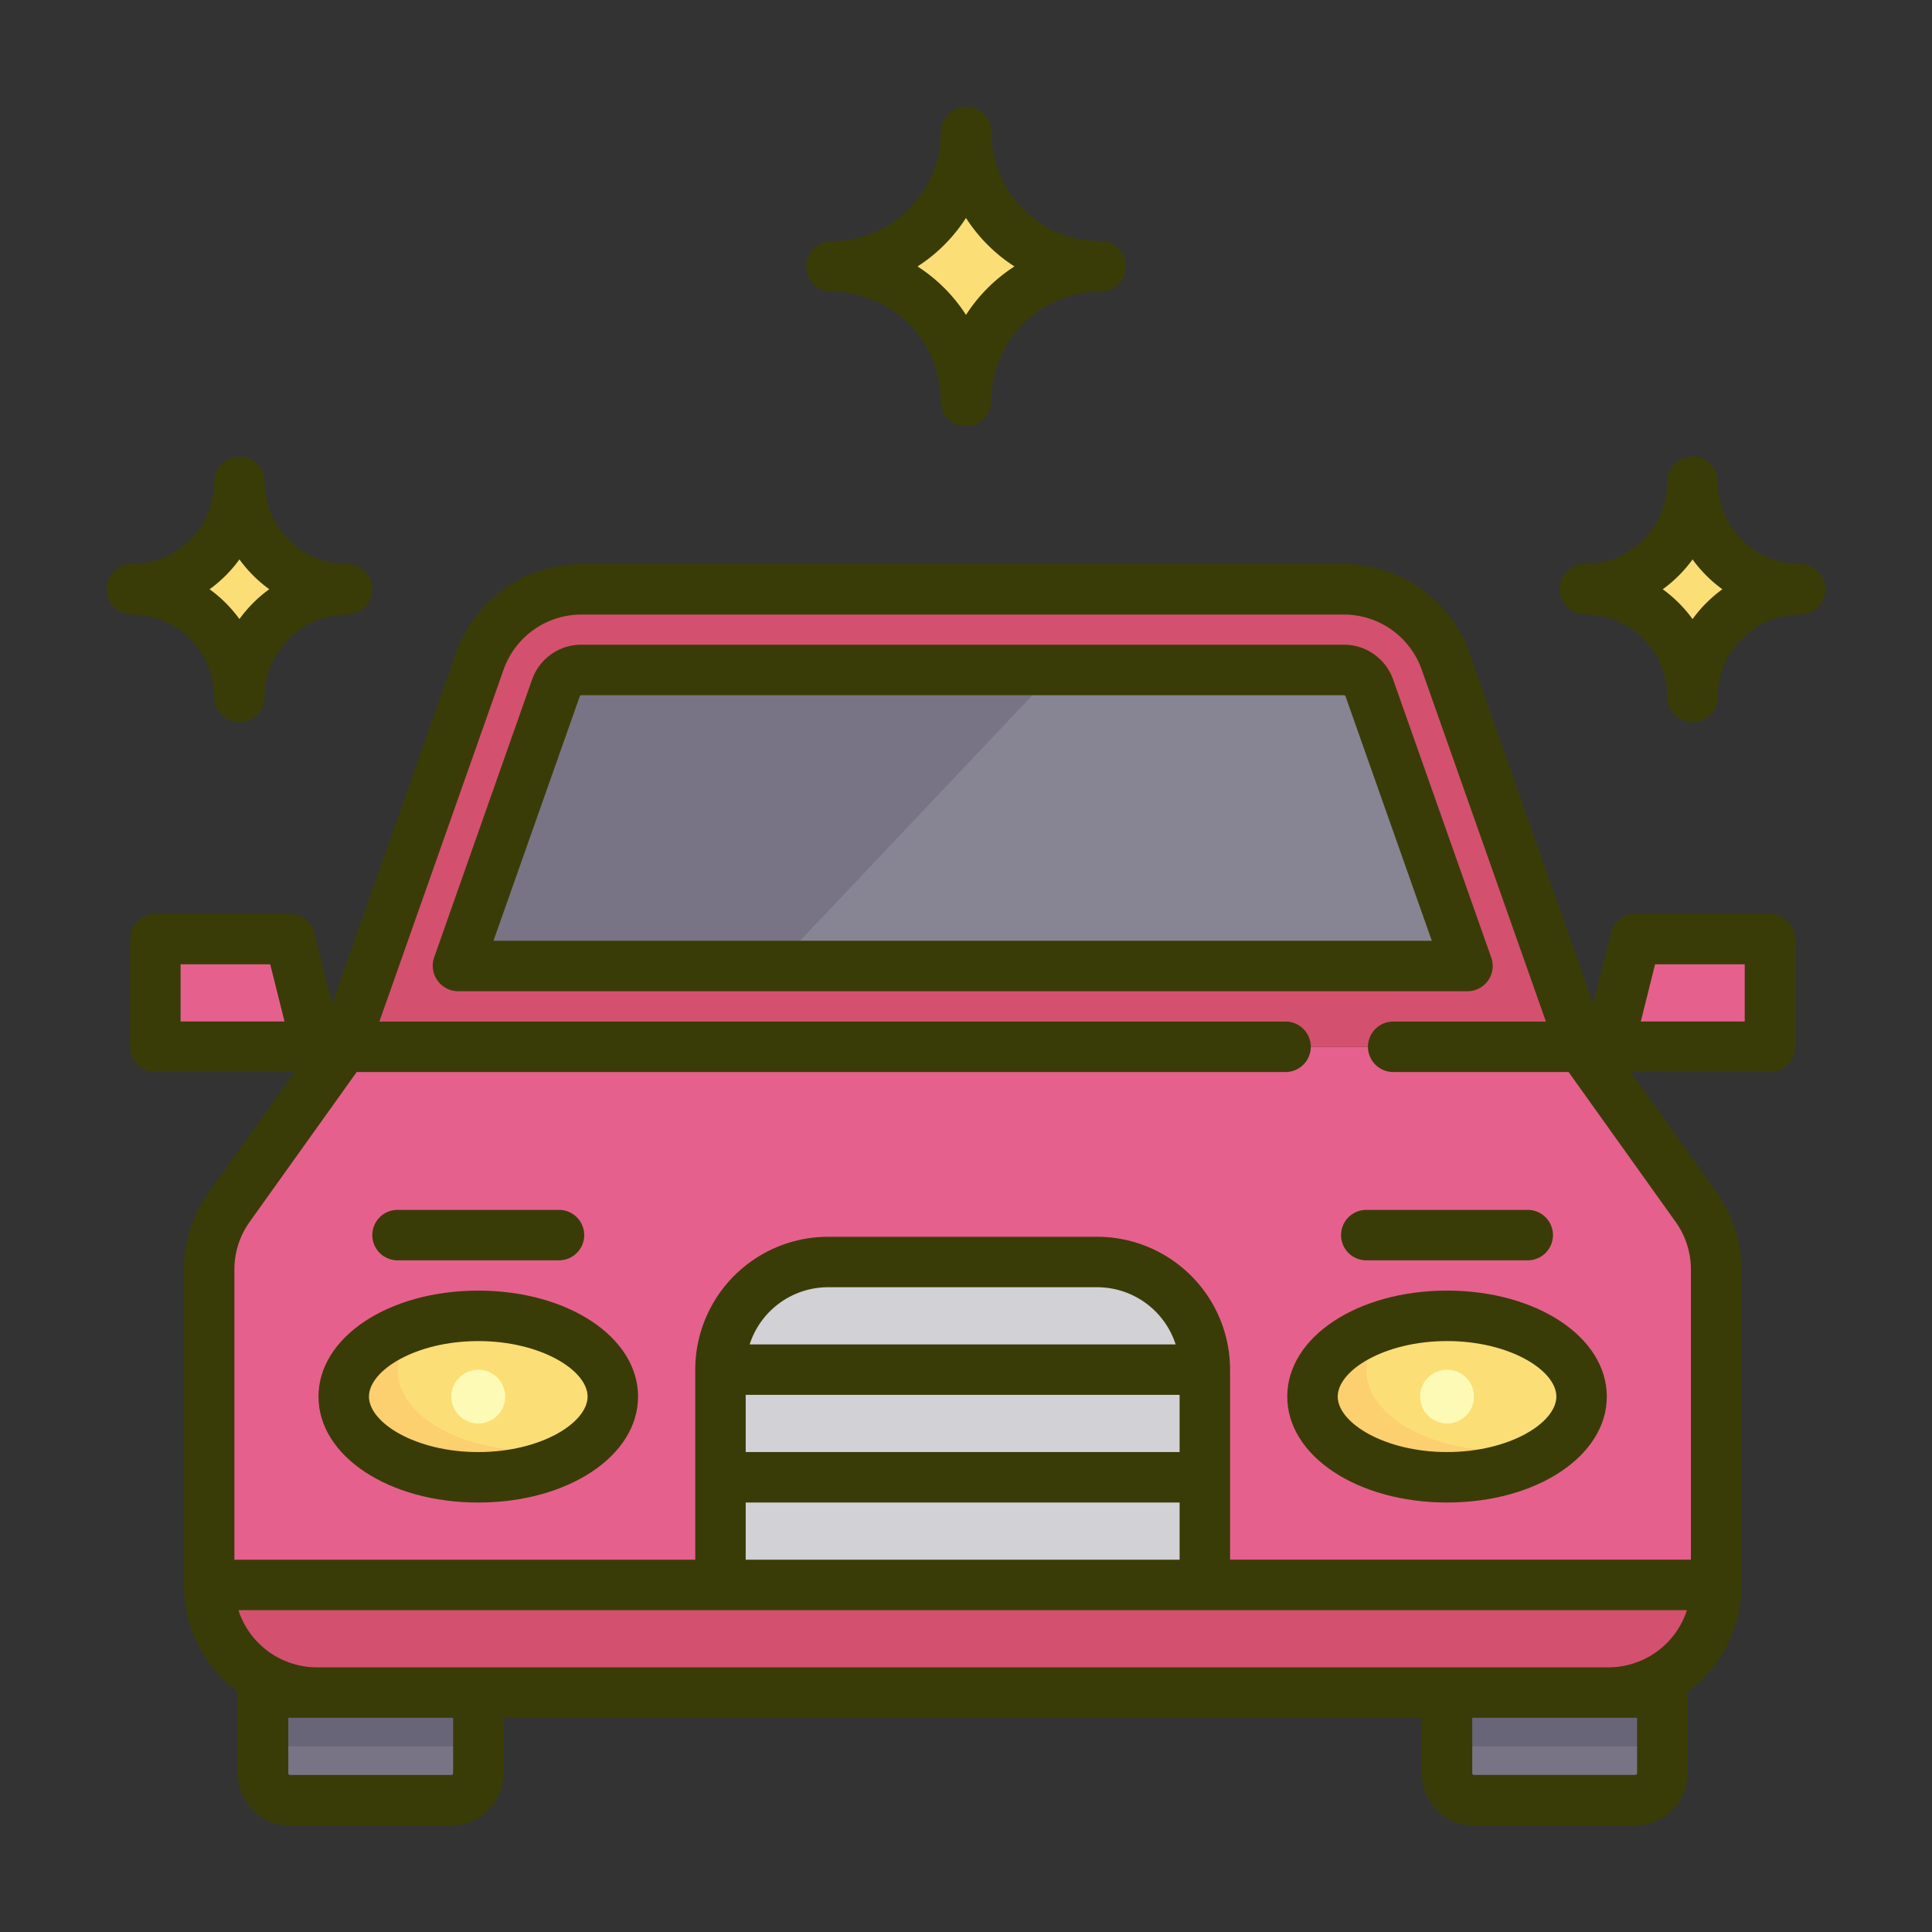 <svg id="Grupo_83337" data-name="Grupo 83337" xmlns="http://www.w3.org/2000/svg" width="105" height="105" viewBox="0 0 105 105">
  <rect x="0" y="0" width="105" height="105" fill="#333333" stroke="none"/>
  <rect id="Rectángulo_5987" data-name="Rectángulo 5987" width="105" height="105" fill="none"/>
  <g id="car" transform="translate(5.792 5.792)">
    <g id="Grupo_83332" data-name="Grupo 83332" transform="translate(1.371 1.371)">
      <path id="Trazado_130280" data-name="Trazado 130280" d="M440.36,117.568a5.85,5.85,0,0,0,5.85-5.85,5.85,5.85,0,0,0,5.85,5.85,5.85,5.85,0,0,0-5.85,5.85A5.85,5.85,0,0,0,440.36,117.568Z" transform="translate(-361.385 -92.706)" fill="#fcde76"/>
      <path id="Trazado_130281" data-name="Trazado 130281" d="M7.515,117.568a5.85,5.85,0,0,0,5.85-5.85,5.85,5.85,0,0,0,5.85,5.85,5.85,5.85,0,0,0-5.85,5.85A5.85,5.85,0,0,0,7.515,117.568Z" transform="translate(-7.515 -92.706)" fill="#fcde76"/>
      <path id="Trazado_130282" data-name="Trazado 130282" d="M215.922,14.827a7.313,7.313,0,0,0,7.312-7.312,7.313,7.313,0,0,0,7.312,7.312,7.313,7.313,0,0,0-7.312,7.312A7.313,7.313,0,0,0,215.922,14.827Z" transform="translate(-177.897 -7.515)" fill="#fcde76"/>
    </g>
    <path id="Trazado_130283" data-name="Trazado 130283" d="M105.146,280.047H37.872l-6.223,8.712a5.849,5.849,0,0,0-1.09,3.4V309.3h81.9V292.159a5.849,5.849,0,0,0-1.09-3.4Z" transform="translate(-24.983 -228.951)" fill="#e6608d"/>
    <path id="Trazado_130284" data-name="Trazado 130284" d="M137.913,168.643l-7.4-20.959a5.85,5.85,0,0,0-5.517-3.9H83.552a5.85,5.85,0,0,0-5.517,3.9l-7.4,20.959Z" transform="translate(-57.75 -117.548)" fill="#d4506f"/>
    <path id="Trazado_130285" data-name="Trazado 130285" d="M104.625,183.915l5.334-15.112a1.465,1.465,0,0,1,1.379-.976h41.447a1.465,1.465,0,0,1,1.379.976l5.334,15.112Z" transform="translate(-85.536 -137.207)" fill="#878493"/>
    <path id="Trazado_130286" data-name="Trazado 130286" d="M111.338,167.828a1.465,1.465,0,0,0-1.379.976l-5.334,15.112h17.3l15.226-16.087Z" transform="translate(-85.536 -137.207)" fill="#787485"/>
    <ellipse id="Elipse_7981" data-name="Elipse 7981" cx="7.312" cy="4.387" rx="7.312" ry="4.387" transform="translate(65.538 65.721)" fill="#fcde76"/>
    <path id="Trazado_130287" data-name="Trazado 130287" d="M369.438,369.315c-4.038,0-7.312-1.964-7.312-4.387a3.357,3.357,0,0,1,1.332-2.524c-2.512.694-4.257,2.218-4.257,3.986,0,2.423,3.274,4.387,7.312,4.387a9.418,9.418,0,0,0,5.98-1.864A11.519,11.519,0,0,1,369.438,369.315Z" transform="translate(-293.663 -296.282)" fill="#fccf6f"/>
    <ellipse id="Elipse_7982" data-name="Elipse 7982" cx="7.312" cy="4.387" rx="7.312" ry="4.387" transform="translate(12.888 65.721)" fill="#fcde76"/>
    <path id="Trazado_130288" data-name="Trazado 130288" d="M80.876,369.315c-4.038,0-7.312-1.964-7.312-4.387A3.357,3.357,0,0,1,74.9,362.4c-2.512.694-4.257,2.218-4.257,3.986,0,2.423,3.274,4.387,7.312,4.387a9.418,9.418,0,0,0,5.98-1.864A11.521,11.521,0,0,1,80.876,369.315Z" transform="translate(-57.75 -296.282)" fill="#fccf6f"/>
    <g id="Grupo_83333" data-name="Grupo 83333" transform="translate(8.501 86.195)">
      <path id="Trazado_130289" data-name="Trazado 130289" d="M56.829,478.272H48.054a1.463,1.463,0,0,1-1.463-1.463v-4.387h11.7v4.387A1.463,1.463,0,0,1,56.829,478.272Z" transform="translate(-46.591 -472.422)" fill="#787485"/>
      <path id="Trazado_130290" data-name="Trazado 130290" d="M400.743,478.272h8.775a1.463,1.463,0,0,0,1.463-1.463v-4.387h-11.7v4.387A1.463,1.463,0,0,0,400.743,478.272Z" transform="translate(-334.93 -472.422)" fill="#787485"/>
    </g>
    <g id="Grupo_83334" data-name="Grupo 83334" transform="translate(8.501 86.196)">
      <rect id="Rectángulo_6250" data-name="Rectángulo 6250" width="11.7" height="2.925" transform="translate(64.35)" fill="#696578"/>
      <rect id="Rectángulo_6251" data-name="Rectángulo 6251" width="11.7" height="2.925" fill="#696578"/>
    </g>
    <path id="Trazado_130291" data-name="Trazado 130291" d="M209.182,361.722H182.857v-11.7a5.85,5.85,0,0,1,5.85-5.85h14.625a5.85,5.85,0,0,1,5.85,5.85v11.7Z" transform="translate(-149.494 -281.376)" fill="#d2d1d6"/>
    <g id="Grupo_83335" data-name="Grupo 83335" transform="translate(2.651 45.246)">
      <path id="Trazado_130292" data-name="Trazado 130292" d="M456.149,253.834h-8.775l1.462-5.85h7.313Z" transform="translate(-368.399 -247.984)" fill="#e6608d"/>
      <path id="Trazado_130293" data-name="Trazado 130293" d="M14.528,253.834H23.3l-1.462-5.85H14.528Z" transform="translate(-14.528 -247.984)" fill="#e6608d"/>
    </g>
    <path id="Trazado_130294" data-name="Trazado 130294" d="M106.609,446.21h-70.2a5.85,5.85,0,0,1-5.85-5.85h81.9A5.85,5.85,0,0,1,106.609,446.21Z" transform="translate(-24.983 -360.014)" fill="#d4506f"/>
    <g id="Grupo_83336" data-name="Grupo 83336" transform="translate(18.738 68.646)">
      <circle id="Elipse_7983" data-name="Elipse 7983" cx="1.463" cy="1.463" r="1.463" fill="#fdfab6"/>
      <circle id="Elipse_7984" data-name="Elipse 7984" cx="1.463" cy="1.463" r="1.463" transform="translate(52.65)" fill="#fdfab6"/>
    </g>
    <path id="Trazado_130295" data-name="Trazado 130295" d="M445.915,110.053a4.484,4.484,0,0,1-4.479-4.479,1.371,1.371,0,0,0-2.742,0,4.484,4.484,0,0,1-4.479,4.479,1.371,1.371,0,1,0,0,2.742,4.484,4.484,0,0,1,4.479,4.479,1.371,1.371,0,0,0,2.742,0,4.484,4.484,0,0,1,4.479-4.479,1.371,1.371,0,1,0,0-2.742Zm-5.85,2.992a7.29,7.29,0,0,0-1.621-1.621,7.29,7.29,0,0,0,1.621-1.621,7.29,7.29,0,0,0,1.621,1.621A7.294,7.294,0,0,0,440.065,113.045Z" transform="translate(-353.87 -85.191)" fill="#3a3c07"/>
    <path id="Trazado_130296" data-name="Trazado 130296" d="M5.85,117.273a1.371,1.371,0,1,0,2.742,0,4.484,4.484,0,0,1,4.479-4.479,1.371,1.371,0,1,0,0-2.742,4.484,4.484,0,0,1-4.479-4.479,1.371,1.371,0,1,0-2.742,0,4.484,4.484,0,0,1-4.479,4.479,1.371,1.371,0,1,0,0,2.742A4.484,4.484,0,0,1,5.85,117.273ZM7.221,109.8a7.286,7.286,0,0,0,1.621,1.621,7.29,7.29,0,0,0-1.621,1.621A7.286,7.286,0,0,0,5.6,111.423,7.282,7.282,0,0,0,7.221,109.8Z" transform="translate(0 -85.19)" fill="#3a3c07"/>
    <path id="Trazado_130297" data-name="Trazado 130297" d="M209.777,10.055A5.948,5.948,0,0,1,215.719,16a1.371,1.371,0,0,0,2.742,0,5.948,5.948,0,0,1,5.941-5.941,1.371,1.371,0,0,0,0-2.742,5.948,5.948,0,0,1-5.941-5.941,1.371,1.371,0,0,0-2.742,0,5.948,5.948,0,0,1-5.941,5.941,1.371,1.371,0,1,0,0,2.742Zm7.312-4a8.761,8.761,0,0,0,2.634,2.634,8.761,8.761,0,0,0-2.634,2.634,8.759,8.759,0,0,0-2.634-2.634A8.759,8.759,0,0,0,217.09,6.05Z" transform="translate(-170.381)" fill="#3a3c07"/>
    <path id="Trazado_130298" data-name="Trazado 130298" d="M154.482,178.563a1.371,1.371,0,0,0,.174-1.248L149.322,162.2a2.838,2.838,0,0,0-2.672-1.891H105.2a2.838,2.838,0,0,0-2.672,1.89L97.2,177.315a1.385,1.385,0,0,0,1.293,1.827h54.872A1.371,1.371,0,0,0,154.482,178.563ZM100.429,176.4l4.689-13.284a.094.094,0,0,1,.086-.061H146.65a.094.094,0,0,1,.086.061l4.689,13.284Z" transform="translate(-79.401 -131.063)" fill="#3a3c07"/>
    <path id="Trazado_130299" data-name="Trazado 130299" d="M351.687,358.447c0,3.229,3.814,5.759,8.684,5.759s8.684-2.53,8.684-5.759-3.814-5.759-8.684-5.759S351.687,355.218,351.687,358.447Zm14.625,0c0,1.424-2.541,3.016-5.941,3.016s-5.941-1.592-5.941-3.016,2.541-3.016,5.941-3.016S366.312,357.023,366.312,358.447Z" transform="translate(-287.52 -288.339)" fill="#3a3c07"/>
    <path id="Trazado_130300" data-name="Trazado 130300" d="M71.807,352.689c-4.869,0-8.684,2.53-8.684,5.759s3.814,5.759,8.684,5.759,8.684-2.53,8.684-5.759S76.676,352.689,71.807,352.689Zm0,8.775c-3.4,0-5.941-1.592-5.941-3.016s2.541-3.016,5.941-3.016,5.941,1.592,5.941,3.016S75.207,361.464,71.807,361.464Z" transform="translate(-51.606 -288.339)" fill="#3a3c07"/>
    <path id="Trazado_130301" data-name="Trazado 130301" d="M96.134,155.278H88.821a1.371,1.371,0,0,0-1.33,1.039l-.963,3.853-6.736-19.086a7.232,7.232,0,0,0-6.809-4.818H31.536a7.232,7.232,0,0,0-6.809,4.818L17.99,160.17l-.963-3.853a1.371,1.371,0,0,0-1.33-1.039H8.384a1.371,1.371,0,0,0-1.371,1.371v5.85a1.371,1.371,0,0,0,1.371,1.371h7.573l-4.674,6.544a7.181,7.181,0,0,0-1.345,4.2v17.138a7.215,7.215,0,0,0,2.927,5.8c0,.016,0,.032,0,.048v4.387a2.837,2.837,0,0,0,2.834,2.834h8.775a2.837,2.837,0,0,0,2.834-2.834v-3.016H77.213v3.016a2.837,2.837,0,0,0,2.834,2.834h8.775a2.837,2.837,0,0,0,2.834-2.834V197.6c0-.016,0-.032,0-.048a7.215,7.215,0,0,0,2.927-5.8V174.612a7.181,7.181,0,0,0-1.345-4.2l-4.674-6.544h7.573A1.371,1.371,0,0,0,97.5,162.5v-5.85A1.37,1.37,0,0,0,96.134,155.278Zm-86.378,5.85v-3.108h4.871l.777,3.108Zm30.712,20.292H64.05v3.108H40.468Zm.215-2.742a4.486,4.486,0,0,1,4.263-3.108H59.572a4.486,4.486,0,0,1,4.263,3.108Zm-.215,8.592H64.05v3.108H40.468Zm51.154,5.85a4.486,4.486,0,0,1-4.263,3.108h-70.2A4.486,4.486,0,0,1,12.9,193.12Zm-67.059,8.866a.091.091,0,0,1-.091.091H15.7a.091.091,0,0,1-.091-.091V198.97h8.958v3.016Zm64.35-3.017v3.016a.092.092,0,0,1-.091.091H80.046a.092.092,0,0,1-.091-.091V198.97h8.958Zm2.925-24.359v15.767H66.793V180.049a7.229,7.229,0,0,0-7.221-7.221H44.947a7.229,7.229,0,0,0-7.221,7.221v10.329H12.68V174.612a4.454,4.454,0,0,1,.834-2.6l5.813-8.138H69.809a1.371,1.371,0,1,0,0-2.742H20.56L27.312,142a4.486,4.486,0,0,1,4.224-2.988H72.983A4.486,4.486,0,0,1,77.206,142l6.752,19.132h-8.3a1.371,1.371,0,1,0,0,2.742h9.532L91,172.008A4.452,4.452,0,0,1,91.838,174.612Zm2.925-13.483H89.115l.777-3.108h4.871Z" transform="translate(-5.733 -111.404)" fill="#3a3c07"/>
    <path id="Trazado_130302" data-name="Trazado 130302" d="M80.525,331.383H89.3a1.371,1.371,0,0,0,0-2.742H80.525a1.371,1.371,0,0,0,0,2.742Z" transform="translate(-64.712 -268.679)" fill="#3a3c07"/>
    <path id="Trazado_130303" data-name="Trazado 130303" d="M367.718,330.013a1.371,1.371,0,0,0,1.371,1.371h8.775a1.371,1.371,0,1,0,0-2.742h-8.775A1.371,1.371,0,0,0,367.718,330.013Z" transform="translate(-300.626 -268.68)" fill="#3a3c07"/>
  </g>
</svg>
